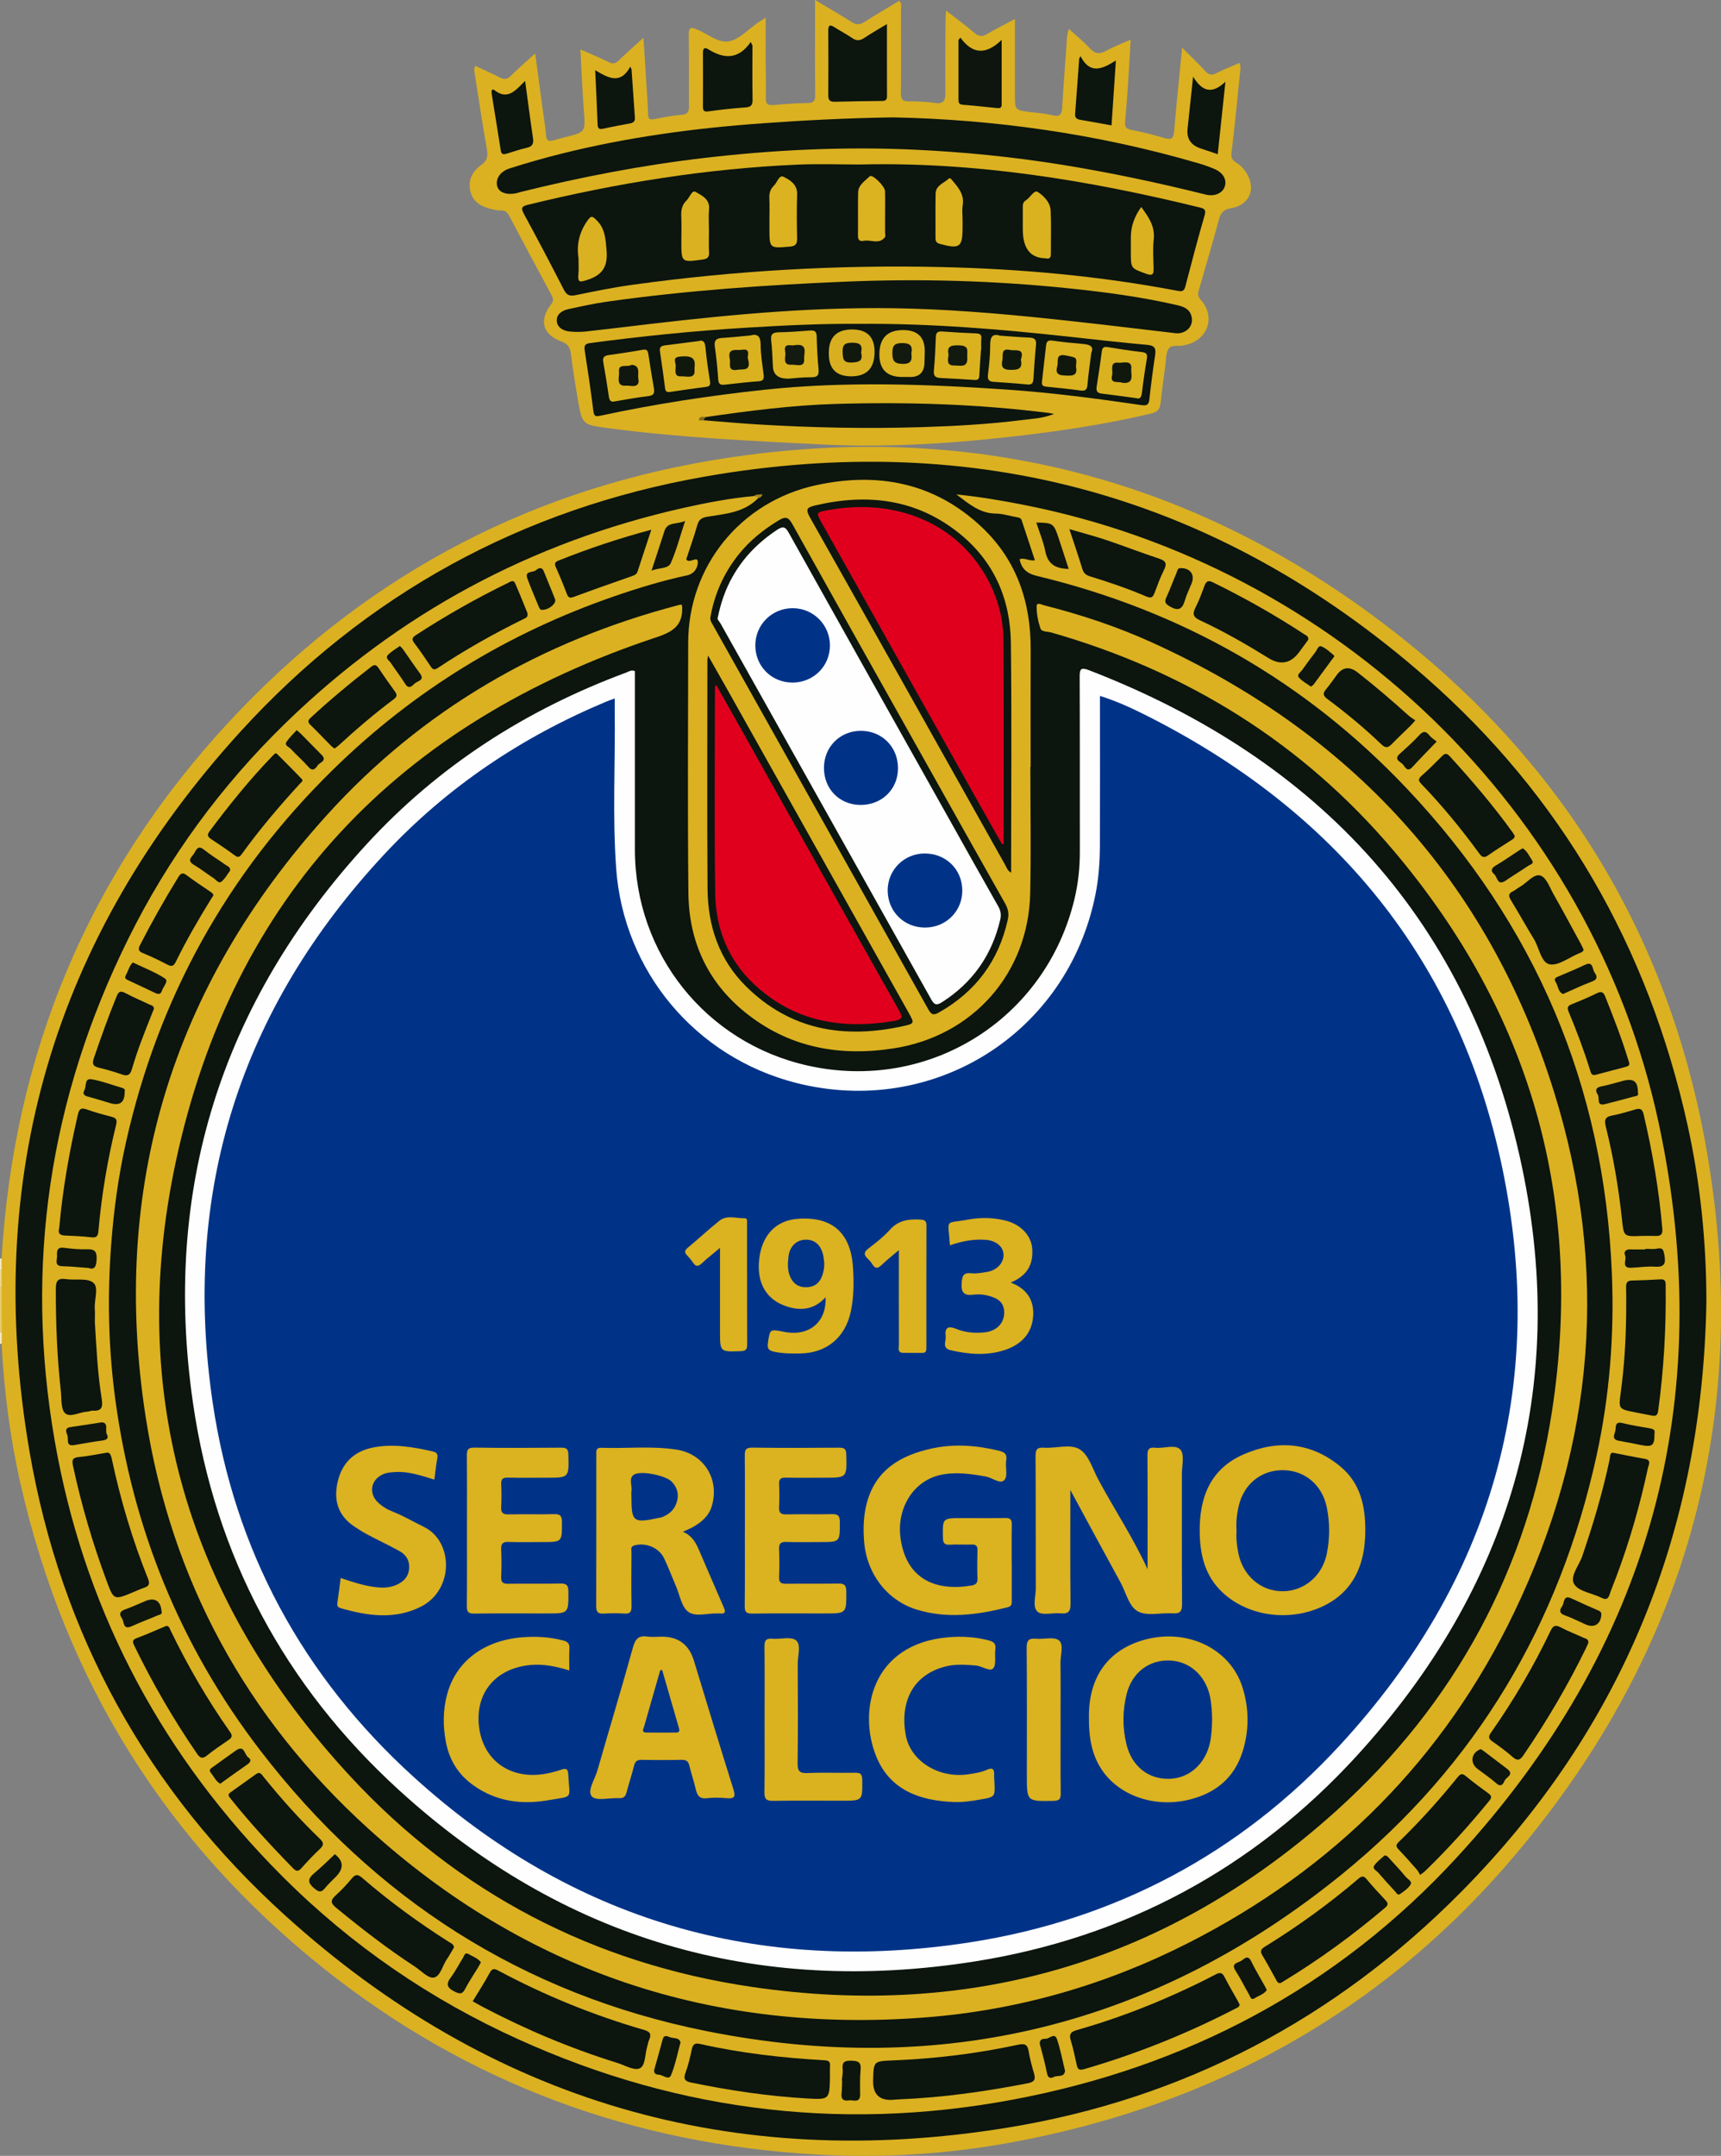 <?xml version="1.0" encoding="UTF-8"?>
<svg id="Layer_2" data-name="Layer 2" xmlns="http://www.w3.org/2000/svg" viewBox="0 0 910.13 1139.4">
  <rect x="0" y="0" width="910.13" height="1139.4" fill="#808080" stroke="none"/>
  <defs>
    <style>
      .cls-1 {
        fill: #0d160e;
      }

      .cls-1, .cls-2, .cls-3, .cls-4, .cls-5, .cls-6, .cls-7, .cls-8, .cls-9, .cls-10, .cls-11, .cls-12, .cls-13, .cls-14, .cls-15, .cls-16, .cls-17, .cls-18, .cls-19, .cls-20, .cls-21, .cls-22, .cls-23, .cls-24, .cls-25, .cls-26 {
        stroke-width: 0px;
      }

      .cls-2 {
        fill: #0f170e;
      }

      .cls-3 {
        fill: #0e170e;
      }

      .cls-4 {
        fill: #0e160e;
      }

      .cls-5 {
        fill: #0c150e;
      }

      .cls-6 {
        fill: #0d150e;
      }

      .cls-7 {
        fill: #131a0f;
      }

      .cls-8 {
        fill: #10180e;
      }

      .cls-9 {
        fill: #11180e;
      }

      .cls-10 {
        fill: #12190f;
      }

      .cls-11 {
        fill: #12190e;
      }

      .cls-12 {
        fill: #d7af20;
      }

      .cls-13 {
        fill: #dbb121;
      }

      .cls-14 {
        fill: #dbb220;
      }

      .cls-15 {
        fill: #e0001e;
      }

      .cls-16 {
        fill: #dab220;
      }

      .cls-17 {
        fill: #dab120;
      }

      .cls-18 {
        fill: #a4881c;
      }

      .cls-19 {
        fill: #806d19;
      }

      .cls-20 {
        fill: #fefefe;
      }

      .cls-21 {
        fill: #ecd78f;
      }

      .cls-22 {
        fill: #e7cb6c;
      }

      .cls-23 {
        fill: #f5eac4;
      }

      .cls-24 {
        fill: #038;
      }

      .cls-25 {
        fill: #003387;
      }

      .cls-26 {
        fill: #013387;
      }
    </style>
  </defs>
  <g id="Layer_1-2" data-name="Layer 1">
    <g>
      <path class="cls-22" d="m0,704.19v-23.99c.66-.3,1.19-.14,1.58.47,1.5,7.68,1.5,15.37,0,23.06-.4.61-.93.76-1.59.47Z"/>
      <path class="cls-21" d="m.85,680.14c-.29,0-.57.02-.85.06v-9c.63-.31,1.14-.17,1.54.41,1.1,2.95,1.59,5.85-.69,8.53Z"/>
      <path class="cls-23" d="m0,704.19c.31,0,.61.03.92.08,1.73,2.01,1.77,4-.07,5.97h-.43s-.42-.05-.42-.05v-6Z"/>
      <path class="cls-23" d="m.83,671.13c-.28-.02-.56,0-.83.07v-6c.28-.05.56-.07.85-.05,1.82,2,1.84,3.99-.02,5.98Z"/>
      <path class="cls-13" d="m251.43,34.83c4.3,2.03,8.67,4,12.95,6.15,2.17,1.09,3.76,1.11,5.66-.8,3.96-3.96,8.24-7.6,12.99-11.91,1.36,10.18,2.61,19.55,3.87,28.92.64,4.78,1.49,9.55,1.87,14.35.23,2.89,1.48,3.33,3.86,2.66,2.08-.59,4.16-1.2,6.26-1.71,10.9-2.65,10.75-2.63,9.86-14.36-.8-10.42-1.2-20.86-1.81-32.01,5.42,2.4,10.3,4.41,15.03,6.73,2.16,1.06,3.51.8,5.21-.86,4.02-3.92,8.26-7.61,13.11-12.03.53,8.44,1.02,16,1.49,23.56.35,5.65.79,11.29.96,16.94.08,2.63,1.09,2.93,3.4,2.47,4.73-.93,9.49-1.85,14.28-2.23,3.38-.27,3.98-1.76,3.95-4.74-.13-12.49.09-24.99-.14-37.48-.07-4.12,1.12-4.28,4.47-2.87,5.62,2.37,11.26,7.33,16.94,6.21,5.4-1.07,9.98-6.27,14.92-9.65,1.08-.74,2.18-1.43,4.35-2.85,0,8.23-.02,15.59,0,22.95.02,6.5.26,13,.07,19.49-.09,3.2,1.04,4.02,4.04,3.75,5.97-.52,11.96-.98,17.94-1.04,3.25-.03,4.19-1.03,4.15-4.28-.17-14.83-.07-29.65-.07-44.48V0c6.97,4.17,13.29,7.76,19.4,11.68,2.48,1.59,4.3,1.49,6.72-.06,6-3.87,12.19-7.45,18.3-11.14,1.77,1.44.99,3.23,1,4.74.07,14.66.12,29.32-.02,43.98-.03,3.13.7,4.44,4.11,4.39,4.64-.08,9.34.17,13.93.82,4.71.67,5.52-1.38,5.47-5.49-.15-12.82.02-25.65.09-38.48,0-1.27.14-2.54.27-4.85,5.53,4.31,10.45,7.89,15.06,11.84,2.3,1.97,4.08,2.06,6.62.57,4.54-2.68,9.29-5.03,14.74-7.95v27.97c0,4,0,8,0,12,0,8.26,0,8.24,8.39,9.25,3.8.46,7.67.68,11.35,1.64,3.83.99,5.03-.23,5.25-3.92.62-10.63,1.45-21.25,2.2-31.88.22-3.12.15-6.29,1.34-9.82,3.85,3.51,7.75,6.61,11.08,10.24,2.77,3.01,5.21,3.23,8.67,1.31,3.88-2.14,8.09-3.71,12.94-5.88-.51,8.61-.94,16.49-1.47,24.37-.42,6.31-.9,12.61-1.46,18.91-.22,2.47.19,3.82,3.14,4.38,6.04,1.13,12.01,2.71,17.91,4.42,3.57,1.04,4.56-.02,4.86-3.59,1.21-14.41,2.72-28.79,4.22-44.22,4.45,4.45,8.51,8.25,12.24,12.35,1.91,2.1,3.48,2.34,5.96,1.06,3.82-1.97,7.85-3.51,12.14-5.39.87,2.17.39,4.13.21,5.97-1.38,13.74-2.73,27.49-4.4,41.19-.34,2.79.22,4.26,2.57,5.63,2.45,1.44,4.34,3.63,5.75,6.14,4.58,8.17.9,16.26-8.67,17.89-4.04.69-5.41,2.43-6.38,6.09-3.3,12.37-6.99,24.63-10.51,36.94-.54,1.89-.89,3.37.88,5.31,7.94,8.66,4.11,20.8-7.26,23.74-.32.08-.68.06-.98.18-2.87,1.17-7.02-.64-8.72,2.05-1.55,2.46-1.31,6.08-1.74,9.21-.88,6.43-1.77,12.86-2.46,19.31-.34,3.18-1.46,4.81-4.93,5.64-25.14,5.99-50.65,9.65-76.28,12.51-32.63,3.63-65.35,5.49-98.19,3.85-37.56-1.88-75.12-3.64-112.45-8.58-13.92-1.84-14.02-1.68-16.37-15.28-1.39-8.03-2.59-16.09-3.66-24.17-.43-3.26-1.6-5.13-4.99-6.38-9.91-3.67-11.97-11.18-5.51-19.59,1.43-1.86,1.3-3.02.35-4.78-7.49-13.92-14.97-27.84-22.32-41.82-1.15-2.2-2.44-3.27-4.98-3.08-1.45.11-2.96-.37-4.41-.71-5.25-1.25-9.78-3.41-11.24-9.27-1.48-5.98,1.02-10.7,5.58-13.92,3.55-2.5,3.74-5.02,3.06-8.82-2.33-13.1-4.3-26.26-6.35-39.4-.2-1.26-.67-2.61.33-4.28Z"/>
      <path class="cls-13" d="m.83,671.13c0-1.99.01-3.99.02-5.98,6.46-108.59,45.97-203.43,119.89-283.23,69.24-74.75,154.59-121.5,255.03-138.49,135.38-22.9,258.13,8.3,365.6,93.68,86.12,68.42,140.39,157.84,160.32,266.18,25.97,141.14-8.03,267.8-100.59,377.29-69.69,82.43-159.44,131.93-265.58,151.6-34.37,6.37-69.07,8.49-103.92,6.51-97.07-5.53-184.37-37.74-260.45-98.37-83.15-66.26-136.44-151.73-160.15-255.48-5.61-24.55-8.84-49.44-10.14-74.58.02-1.99.05-3.98.07-5.97-.02-8.04-.04-16.09-.06-24.13,0-3-.02-6-.02-9.01Z"/>
      <path class="cls-5" d="m455.23,86.93c60.83-1.42,120.29,8.3,179.14,22.7,2.36.58,3.59,1.05,2.69,4.14-3.62,12.45-6.92,24.99-10.18,37.53-.67,2.56-1.61,2.88-4.17,2.4-41.29-7.87-83.01-11.61-125.01-12.56-54.68-1.24-109.11,1.88-163.28,9.38-10.04,1.39-19.99,3.42-29.92,5.46-3.13.64-4.76.14-6.28-2.82-6.9-13.47-13.96-26.86-21.18-40.15-1.77-3.27-.98-4.02,2.34-4.83,46.82-11.44,94.21-19.07,142.4-21.17,11.13-.49,22.3-.07,33.45-.07Z"/>
      <path class="cls-5" d="m472.45,62.04c52.47,1.05,107.5,8.51,161.31,24.26,2.86.84,5.7,1.84,8.44,2.99,4.63,1.95,6.73,5.68,5.49,9.32-1.2,3.54-5.42,5.38-10,4.24-25.33-6.32-50.85-11.72-76.63-15.86-25.81-4.14-51.76-6.71-77.89-7.9-37.01-1.68-73.85.09-110.6,4.37-32.9,3.83-65.37,10.1-97.52,18.08-.65.16-1.26.43-1.91.57-5.31,1.09-9.27-.36-10.19-3.72-1-3.64,1.42-7.73,6.47-9.35,8.85-2.83,17.82-5.38,26.83-7.65,35.26-8.89,71.16-13.68,107.39-16.25,21.75-1.55,43.5-2.72,68.82-3.11Z"/>
      <path class="cls-5" d="m622.07,176.15c-18.85-2.2-36.69-4.37-54.56-6.34-28.62-3.16-57.27-5.87-86.09-6.72-45.9-1.35-91.45,2.74-136.94,8.05-11.41,1.33-22.8,2.76-34.21,4.01-2.96.32-6.01.37-8.97.07-3.35-.33-6.58-2.04-6.85-5.52-.28-3.56,2.76-5.58,6.05-6.29,6.83-1.48,13.67-3,20.58-3.98,42.07-5.93,84.38-8.86,126.82-10.6,39.34-1.62,78.57-.47,117.71,3.6,19.04,1.98,38,4.49,56.68,8.79,3.36.77,6.53,1.82,7.69,5.49,1.69,5.37-2.48,9.69-7.91,9.45Z"/>
      <path class="cls-5" d="m454.06,171.15c38.7-.26,75.33,2.87,111.9,6.87,13.56,1.48,27.12,3.04,40.7,4.24,3.82.34,4.77,1.7,4.23,5.29-1.2,7.89-2.21,15.82-3.09,23.75-.31,2.78-1.63,3.17-4,2.83-23.71-3.46-47.46-6.6-71.37-8.23-42.7-2.91-85.4-4.45-128.13.09-29.14,3.1-58.04,7.55-86.68,13.69-2.51.54-3.46.45-3.82-2.44-1.35-10.72-2.92-21.42-4.59-32.1-.41-2.62.31-3.49,2.91-3.83,26.89-3.59,53.86-6.33,80.93-8.02,20.93-1.3,41.88-2.29,60.99-2.14Z"/>
      <path class="cls-5" d="m373.04,220.45c22.89-3.3,45.84-6.3,68.97-6.97,37.63-1.1,75.2.06,112.59,4.77.59.07,1.17.23,2.75.55-6.03,2.37-11.53,2.53-16.85,3.2-17.67,2.23-35.44,3.21-53.24,3.75-29.13.89-58.22.31-87.29-1.48-9.3-.57-18.57-1.43-27.86-2.15-.74-1.15.3-1.29.93-1.67Z"/>
      <path class="cls-5" d="m469.05,12.71c0,13.36-.03,25.76.03,38.15,0,2.02-.91,2.48-2.72,2.5-8.3.08-16.6.19-24.9.43-2.59.07-3.46-.88-3.44-3.46.1-11.3.09-22.59,0-33.89-.02-2.78.53-3.82,3.28-2.05,3.07,1.98,6.33,3.65,9.34,5.71,2.24,1.53,4.08,1.51,6.32.01,3.67-2.45,7.51-4.62,12.08-7.39Z"/>
      <path class="cls-5" d="m397.92,24.05c0,9.47-.1,18.93.06,28.39.05,2.82-.52,4.12-3.64,4.33-6.62.45-13.23,1.19-19.8,2.11-2.51.35-2.79-.68-2.79-2.64.03-9.47.06-18.94,0-28.41-.02-2.58,1.04-2.89,2.97-1.7,8.09,5,15.7,5.54,22.3-3.93.3.61.6,1.23.91,1.84Z"/>
      <path class="cls-6" d="m507.91,19.89c6.39,8.82,13.49,9.23,21.81,1.19,0,12.48,0,23.34,0,34.2,0,2.03-1.32,1.94-2.71,1.81-5.95-.59-11.88-1.27-17.84-1.72-2.18-.16-2.29-1.37-2.29-2.99.02-10.42,0-20.84,0-31.26.34-.41.68-.82,1.01-1.23Z"/>
      <path class="cls-5" d="m571.41,29.66c5.06,9.91,11.57,6.79,18.71,2.33-.81,12.09-1.55,23.1-2.3,34.29-5.78-1.04-11.14-2.05-16.53-2.95-1.97-.33-2.9-1.14-2.72-3.29.77-9.69,1.44-19.38,2.15-29.08.23-.43.46-.87.7-1.3Z"/>
      <path class="cls-5" d="m277.7,42.79c1.46,10.72,2.71,20.42,4.15,30.09.44,2.94-.15,4.57-3.34,5.25-3.55.75-6.98,2.05-10.49,3.06-1.49.43-2.83.73-3.19-1.62-1.53-9.99-3.22-19.96-4.8-29.94-.16-.99-.14-3.21,1.4-2.01,7.14,5.58,11.24.06,16.26-4.83Z"/>
      <path class="cls-5" d="m630.96,40.53c4.77,7.81,9.93,9.47,17.09,2.67-1.48,13.92-2.76,25.94-4.07,38.3-3.39-1.14-6.2-2.1-9.02-3.04q-7.77-2.58-6.93-10.39c.92-8.56,1.82-17.13,2.92-27.54Z"/>
      <path class="cls-5" d="m314.77,37.1c7,4.15,13.32,7.78,18.56-1.87l.65,1.42c.59,8.52,1.17,17.04,1.78,25.56.14,1.88-.81,2.69-2.53,3.01-4.73.88-9.46,1.73-14.15,2.78-2.15.48-2.97.05-3.05-2.29-.31-9.11-.79-18.22-1.26-28.6Z"/>
      <path class="cls-19" d="m373.04,220.45c-.31.56-.62,1.11-.93,1.67-.93.21-2.64.26-2.53-.32.33-1.82,2.01-1.6,3.47-1.35Z"/>
      <path class="cls-5" d="m902.41,687.72c-2,121.13-44.19,225.78-129.64,312.13-66.54,67.23-146.98,109.55-240.16,124.68-144.75,23.5-273.08-13.69-382-112.34-72.8-65.94-118.42-148.45-135.02-245.21-24.76-144.42,12.84-272.03,111.58-380.31,66.16-72.55,148.91-117.85,245.49-134.77,143.08-25.06,271,9.77,380.71,105.54,72.44,63.24,118.23,143.1,139.04,237.06,6.79,30.65,9.96,61.74,10,93.24Z"/>
      <path class="cls-14" d="m406.91,115.43c0-3.5.14-7-.05-10.48-.14-2.66.4-4.93,2.35-6.76,1.79-1.67,2.77-5.96,5.21-4.73,3.36,1.69,7.3,3.98,7.13,9.22-.26,7.81-.18,15.65-.01,23.47.06,3-1,3.97-3.97,4.21-10.68.88-10.67,1-10.67-9.93v-4.99Z"/>
      <path class="cls-17" d="m374.92,121.5c0,3.99-.15,7.99.05,11.97.13,2.62-1,3.37-3.39,3.7-11.25,1.54-11.25,1.6-11.25-9.52,0-4.49.15-8.99-.05-13.47-.14-3.17.4-5.97,2.74-8.18,1.69-1.6,2.92-5.72,4.81-4.6,3.2,1.89,7.64,3.74,7.15,9.12-.33,3.63-.06,7.31-.06,10.97Z"/>
      <path class="cls-16" d="m540.89,121.19c0-3.65.01-7.29,0-10.94,0-1.67-.14-3.32,1.61-4.37,2.31-1.39,4.37-5.72,6.35-4.41,3.2,2.1,6.57,5.48,6.78,9.86.36,7.61.07,15.24.12,22.86.01,1.93-.67,2.82-2.66,2.36-.16-.04-.33-.05-.49-.05q-11.71-.34-11.71-15.3Z"/>
      <path class="cls-14" d="m509.05,116.02v3.99c0,10.72-1.44,11.74-12,8.9-1.85-.5-2.34-1.41-2.33-3.14.05-7.81-.09-15.62.06-23.43.08-4.36,4.33-5.49,6.88-7.88.9-.84,1.66.58,2.27,1.29,3.17,3.67,6.11,7.36,5.18,12.8-.41,2.42-.07,4.97-.07,7.47Z"/>
      <path class="cls-14" d="m468.06,112.97c0,3.32,0,6.64,0,9.97,0,.83.33,1.93-.08,2.45-3.09,4-7.46,1.12-11.19,1.89-1.88.39-3.1-.21-3.07-2.59.1-7.64-.09-15.28.09-22.92.1-4.07,3.63-6.16,6.16-8.61,1.29-1.25,7.97,5.13,8.06,7.86.13,3.98.03,7.97.04,11.96Z"/>
      <path class="cls-17" d="m305.93,136.45c-1.12-7.4.51-14.03,4.96-20.15,1.73-2.39,2.38-2.05,4.31-.23,4.82,4.53,5.03,10.07,5.57,16.2.74,8.46-2.04,13.02-10.07,15.64-3.9,1.27-5.29,1.69-4.83-2.99.27-2.8.05-5.64.05-8.46Z"/>
      <path class="cls-17" d="m603.52,109.39c3.76,5.16,7.39,10.09,6.62,17.11-.54,4.93-.21,9.97-.07,14.96.09,3.11-.14,4.64-4.05,3.2-7.91-2.91-7.99-2.68-7.99-11.21v-7.99q0-8.51,5.5-16.07Z"/>
      <path class="cls-12" d="m438.31,186.48q0-12.35,12.34-12.35,11.86,0,11.86,11.83,0,12.94-12.34,12.94-11.86,0-11.86-11.92v-.5Z"/>
      <path class="cls-16" d="m476.87,199.24q-11.93-.14-11.82-12.09.12-12.74,12.61-12.7,11.47.04,11.39,11.26c-.02,2-.08,3.99-.14,5.99q-.23,7.82-8.05,7.55c-1.33-.05-2.66,0-3.99,0Z"/>
      <path class="cls-16" d="m528.8,177.41c5.47.37,10.43.81,15.41,1.01,2.6.11,3.98.79,3.68,3.79-.6,5.95-.99,11.92-1.36,17.89-.13,2.18-.67,3.35-3.24,3.1-5.95-.59-11.92-.99-17.89-1.39-2.61-.18-3.24-1.35-2.92-3.92.63-5.1,1.18-10.26,1.16-15.39-.02-4.27,1.07-6.38,5.16-5.1Z"/>
      <path class="cls-16" d="m325.07,212.16c-2.24.53-2.81-.71-3.1-2.67-.89-6.06-1.86-12.12-2.94-18.15-.41-2.33.42-3.31,2.67-3.64,6.07-.87,12.14-1.73,18.17-2.83,2.45-.45,2.77.72,3.05,2.61.88,5.9,1.86,11.78,2.88,17.66.44,2.54.01,3.9-3.05,4.24-5.92.65-11.78,1.82-17.68,2.78Z"/>
      <path class="cls-16" d="m600.95,210.43c-6.63-.88-12.53-1.72-18.45-2.42-2.48-.3-2.86-1.67-2.53-3.79.94-6.05,1.89-12.11,2.66-18.18.26-2.02.78-2.97,3.05-2.6,6.04.99,12.1,1.93,18.18,2.64,2.4.28,3.04,1.09,2.64,3.48-1,5.87-1.85,11.78-2.56,17.69-.29,2.44-.9,3.94-2.99,3.18Z"/>
      <path class="cls-16" d="m369.46,180.25c2.47-.73,3.34.52,3.61,3.31.57,5.94,1.4,11.86,2.38,17.74.37,2.18-.11,2.94-2.29,3.21-6.25.77-12.48,1.73-18.71,2.63-1.49.21-2.48.03-2.71-1.85-.83-6.58-1.77-13.14-2.75-19.7-.35-2.32.97-2.85,2.81-3.08,5.76-.71,11.51-1.46,17.66-2.24Z"/>
      <path class="cls-14" d="m577.11,186.52c-.76,6.15-1.56,11.42-2,16.72-.21,2.53-.93,3.52-3.6,3.17-6.1-.82-12.22-1.47-18.35-2.06-1.74-.17-2.33-.9-2.14-2.54.75-6.44,1.48-12.89,2.19-19.33.23-2.04,1.09-2.78,3.32-2.46,5.27.75,10.57,1.3,15.87,1.74,3.65.3,6.35,1.07,4.7,4.78Z"/>
      <path class="cls-16" d="m396.86,177.29c3.63-1,5.38.29,5.4,4.92.02,5.29.93,10.58,1.58,15.85.27,2.22-.18,3.29-2.73,3.47-5.96.41-11.91,1.12-17.85,1.78-2.19.24-3.27-.23-3.44-2.8-.37-5.8-.97-11.59-1.8-17.34-.48-3.34.83-4.38,3.9-4.56,4.81-.29,9.6-.83,14.94-1.31Z"/>
      <path class="cls-16" d="m417.33,200.1q-8.22.31-8.59-6.29c-.26-4.63-.35-9.28-.91-13.88-.42-3.46,1-4.25,4.1-4.31,5.46-.11,10.92-.48,16.36-.93,2.51-.21,3.55.47,3.61,3.15.14,5.79.43,11.59.98,17.36.32,3.36-.83,4.24-4.07,4.2-4.29-.06-8.59.5-11.49.7Z"/>
      <path class="cls-16" d="m518.79,184.73c-.3,4.48-.67,8.95-.86,13.43-.08,1.78-.39,2.81-2.52,2.66-5.97-.42-11.94-.73-17.92-1.04-2.46-.13-3.91-.76-3.63-3.8.56-5.95.83-11.94,1.04-17.92.09-2.51,1.25-3.02,3.48-2.86,5.97.43,11.94.8,17.92,1.01,2.22.08,2.88.92,2.66,3.04-.18,1.81-.04,3.65-.04,5.48-.05,0-.09,0-.14,0Z"/>
      <path class="cls-13" d="m400.92,263.29c-7.39,7.68-17.41,8.26-26.99,9.84-2.84.47-4.34,1.5-5.16,4.37-1.76,6.17-3.93,12.23-5.87,18.14.47.43.57.57.71.64,1.84.9,5.31-2.3,5.41.64.1,2.73-1.56,6.29-5.67,7.17-13.02,2.79-25.74,6.66-38.33,11-56.45,19.44-106.18,49.86-148.84,91.62-55.98,54.8-92.41,120.58-109.56,197-4.01,17.87-6.47,35.96-7.84,54.27-2.01,27-1.49,53.86,2.07,80.68,9.15,68.95,34.49,131.38,76.83,186.53,60.19,78.38,138.88,128.8,235.66,148.23,124.71,25.03,237.84-2.75,336.65-83.12,70.63-57.45,114.86-132,134.33-220.97,6.92-31.65,9.42-63.7,8.1-96.19-4.01-99.22-40.53-184.66-108.57-256.52-53.83-56.85-119.37-93.97-195.49-112.23-5.29-1.27-8.11-3.75-9.16-8.81,2.51-1.02,4.79,1.01,8.09.54-2.38-7.21-4.66-14.2-7-21.17-.43-1.27-1.64-1.46-2.84-1.66-3.61-.61-7.2-1.82-10.8-1.85-8.32-.07-14.06-4.95-20.88-10.13,12.15,1.23,23.22,3.12,34.25,5.25,166.47,32.16,301.82,161.85,337.21,327.21,31.43,146.86-4.91,277.09-106.54,387.62-63.48,69.04-143.12,111.12-235.23,128.33-93.5,17.47-183.55,5.23-269.5-35.72-46.32-22.07-87.35-51.7-122.88-88.67-60.59-63.05-99.1-137.61-114.14-223.85-16.17-92.67-2.78-181.25,38.98-265.47,21.19-42.75,49.07-80.8,83.27-114.03,59.34-57.63,129.53-95.45,210.28-113.55,12.31-2.76,24.7-5.12,37.29-6.27,1.1-.34,2.26-.81,2.16,1.13Z"/>
      <path class="cls-13" d="m360.5,319.54c.15.66.27.98.28,1.29.3,9.46-4.45,12.94-13.57,15.96-136.14,45.09-224.14,136.64-254.24,277.2-26.31,122.86,6.78,232.46,92.18,324.73,57.2,61.8,128.75,99.01,212.09,111.34,117.53,17.38,221.55-13.71,309.75-93.3,62.66-56.54,100.98-127.58,113.8-211.15,17.05-111.14-11.23-210.34-83.87-296.1-48.2-56.91-109.21-94.73-180.94-115.22-2.02-.58-5.1-.21-5.78-2.21-1.26-3.73-2.05-7.81-1.99-11.72.04-2.27,2.59-.79,3.96-.45,19.38,4.93,38.33,11.18,56.54,19.42,105.73,47.84,178.2,126.26,212.95,237.21,29.46,94.04,21.89,186.49-20.8,275.39-37.38,77.85-95.55,135.89-172.45,174.96-43.62,22.16-89.99,35.53-138.83,39.33-112.57,8.75-211.5-24.03-295.11-100.02-64.27-58.4-104.03-131.19-117.4-217.05-18.85-121,13.65-227.57,95.74-318.3,50.57-55.89,113.55-92.11,186.43-111.16.32-.08.66-.08,1.24-.15Z"/>
      <path class="cls-20" d="m335.76,354.68v19.29c0,24.99,0,49.98,0,74.97,0,55.18,37.54,102.15,91.3,114.22,64.01,14.37,126.06-24.38,141.21-88.22,1.93-8.12,2.8-16.38,2.79-24.75-.04-30.82.05-61.65-.09-92.47-.02-4.08.6-5.18,4.82-3.55,122.61,47.24,201.98,133.81,229.1,262.64,24.73,117.47-6.2,222.39-87.34,311.13-54.45,59.55-122.56,96.18-202.21,108.74-115.48,18.22-217.87-11.72-304.43-90.66-60.27-54.97-97.17-123.71-108.87-204.63-16.29-112.65,14.88-211.41,91.82-295.19,38.1-41.49,84.49-71.18,137.31-90.75,1.33-.49,2.65-1.56,4.58-.78Z"/>
      <path class="cls-13" d="m544.9,405.2c0,22.32.41,44.64-.09,66.95-.94,42.18-30.18,75.35-72.06,81.91-28.86,4.52-55.75-.36-78.93-19.2-19.82-16.12-29.52-37.58-29.77-62.83-.45-44.13-.16-88.28-.11-132.41.04-40.18,27.56-74.41,67.45-83.14,32.91-7.2,63.03-1.38,88.03,22.34,18.29,17.35,25.74,39.49,25.64,64.43-.08,20.65-.02,41.31-.02,61.96-.05,0-.1,0-.14,0Z"/>
      <path class="cls-18" d="m400.92,263.29c-.44-.91-1.38-.87-2.16-1.13,1.24-1.09,2.73-.72,4.47-.94-.41,1.45-1.28,1.85-2.31,2.07Z"/>
      <path class="cls-9" d="m455.38,186.35c1.1,4.34-.98,5.13-4.99,5.26-4.31.14-4.61-1.7-4.77-5.21-.18-4.13,1-5.28,5.18-5.27,4.14.02,5.43,1.34,4.58,5.22Z"/>
      <path class="cls-10" d="m481.95,186.8c.52,3.57-.12,5.65-4.79,5.53-4.74-.12-5.26-2.17-5.23-6.12.03-4.1,1.71-4.9,5.42-4.88,4.07.02,5.44,1.58,4.6,5.47Z"/>
      <path class="cls-8" d="m539.87,190.1c1.07,4.91-1.45,5.47-5.75,5.38-4.24-.08-4.72-2.04-4.02-5.2.51-2.31-1.04-6.43,4.03-5.33,2.86.62,7.95-1.26,5.74,5.15Z"/>
      <path class="cls-2" d="m334.03,192.81c4.98.42,3.07,4.85,3.53,7.16,1.14,5.72-4.35,3.64-6.51,3.85-5.6.55-3.4-4.89-3.68-7.28-.57-4.78,4.34-2.18,6.66-3.73Z"/>
      <path class="cls-8" d="m593.56,202.34c-1.9-1.06-6.76,1.06-5.42-4.17.58-2.29-1.58-7.06,3.35-6.47,2.25.27,7.39-1.79,6.77,3.46-.3,2.47,1.99,7.89-4.69,7.18Z"/>
      <path class="cls-8" d="m360.82,188.37c8.56-.66,6.25,4.75,6.48,7.18.47,5.08-4.61,3.16-6.89,3.35-4.85.42-2.55-4.29-3.19-6.61-.9-3.26.16-3.77,3.61-3.92Z"/>
      <path class="cls-8" d="m569,193.68c1.19,5.42-2.44,4.99-6.73,4.72-4.11-.25-3.74-2.71-3.08-5.09.62-2.27-1.2-6.57,4.42-5.44,5.86,1.18,5.94.8,5.39,5.81Z"/>
      <path class="cls-8" d="m395.59,189.73c1.81,6.73-2.66,5.2-5.61,5.72-5.48.97-3.48-3.31-4.04-5.71-1.46-6.24,3.68-4.39,6.43-4.86,5.21-.88,2.46,3.71,3.22,4.84Z"/>
      <path class="cls-7" d="m420.07,182.44c7.6-1.22,4.96,4.5,5.2,7.13.46,5.02-4.21,3.03-6.53,3.19-5.41.37-2.95-4.29-3.48-6.79-1.09-5.19,3.29-2.95,4.81-3.53Z"/>
      <path class="cls-11" d="m501.66,187.52c-1.19-4.9,1.72-5.17,6.13-4.95,5.03.24,3.52,3.36,3.73,6.14.46,5.9-3.59,4.44-6.84,4.47-3.95.04-3.57-2.47-3.03-5.65Z"/>
      <path class="cls-5" d="m249.98,1057.72c3.12-5.15,6.29-10.03,9.05-15.13,1.39-2.57,2.66-2.08,4.68-1,24.53,13.11,50.18,23.53,76.9,31.26,3.33.96,3.96,2.35,2.66,5.29-.53,1.2-.7,2.56-1.08,3.83-1.19,3.93-.77,9.88-3.97,11.23-2.97,1.25-7.76-1.67-11.7-2.89-24.64-7.67-48.34-17.6-71.18-29.61-1.76-.92-3.47-1.92-5.37-2.98Z"/>
      <path class="cls-5" d="m655.58,1059.47c-.21,1.47-1.52,1.74-2.47,2.23-25.58,13.23-52.18,23.88-79.85,31.9-2.89.84-3.42-.29-3.91-2.52-.93-4.21-1.77-8.47-3.06-12.58-1.04-3.33-.16-4.62,3.19-5.57,18.38-5.23,36.27-11.86,53.65-19.8,6.64-3.03,13.25-6.18,19.7-9.59,2.56-1.35,3.64-.88,4.86,1.54,2.09,4.15,4.49,8.14,6.76,12.2.4.72.77,1.47,1.13,2.18Z"/>
      <path class="cls-5" d="m461.75,1099.62c.23-10.3.23-10.24,10.32-10.65,22.33-.91,44.45-3.56,66.29-8.29,3.74-.81,5.05-.06,5.65,3.56.65,3.93,1.7,7.8,2.83,11.63.95,3.22.14,4.51-3.33,5.18-22.41,4.36-44.95,7.55-67.79,8.48-1,.04-1.99.12-2.99.21q-11.23,1.06-10.99-10.12Z"/>
      <path class="cls-5" d="m56.06,767.86c1.74-.52,2.53.68,3.05,3.15,4.61,21.66,10.92,42.83,19.17,63.38,1.11,2.76.49,3.92-2.07,4.77-1.89.63-3.71,1.47-5.55,2.24-10.42,4.39-10.47,4.41-14.31-5.95-7.35-19.82-13.31-40.03-17.74-60.71-.73-3.38-.08-4.39,3.29-4.69,4.46-.39,8.87-1.35,14.18-2.2Z"/>
      <path class="cls-5" d="m853.43,767.88c6.21,1.2,11.25,2.27,16.32,3.12,3.8.64,2.1,3.2,1.72,4.96-4.15,19.33-9.57,38.31-16.5,56.83-1.22,3.26-2.59,6.47-3.7,9.78-.79,2.37-1.73,3.2-4.3,1.91-4.89-2.45-11.95-3.28-14.41-7.14-2.6-4.08,2.49-9.89,4.21-14.92,5.7-16.65,10.73-33.48,14.39-50.71.37-1.72.12-4.45,2.26-3.84Z"/>
      <path class="cls-5" d="m438.91,1097.77c-.24,11.8-.25,11.99-12.09,11.3-20.58-1.18-40.93-4.21-61.12-8.37-3.25-.67-4.53-1.64-3.18-5.23,1.51-4.01,2.44-8.27,3.36-12.48.54-2.49,1.66-3.33,4.14-2.77,21.75,4.93,43.83,7.4,66.06,8.68,2.12.12,3.01.71,2.86,2.88-.13,1.98-.03,3.98-.03,5.98Z"/>
      <path class="cls-5" d="m839.96,868.36c-.31.7-.69,1.62-1.13,2.51-9.62,19.78-20.76,38.67-33.19,56.81-1.74,2.54-3.06,3.22-5.64.96-3.37-2.96-7-5.64-10.68-8.21-2.05-1.43-2.42-2.44-.86-4.66,11.97-17.04,22.5-34.95,31.49-53.74,1.22-2.55,2.34-3.58,5.25-2.02,3.94,2.12,8.18,3.68,12.25,5.57,1.1.51,2.76.64,2.52,2.78Z"/>
      <path class="cls-5" d="m859.98,693.94c0-3.12.09-8.45-.04-13.78-.06-2.33.78-3.33,3.12-3.38,4.99-.12,9.98-.3,14.96-.62,2.23-.14,2.81.68,2.84,2.82.3,22.34-.91,44.58-3.97,66.72-.31,2.24-1.17,2.89-3.21,2.48-2.94-.58-5.88-1.14-8.81-1.71-9-1.76-8.93-1.75-7.76-10.51,1.77-13.21,2.72-26.48,2.87-42.02Z"/>
      <path class="cls-5" d="m87.97,859.3c1.54.07,1.74,1.38,2.22,2.37,9.08,18.73,19.48,36.68,31.47,53.7,1.48,2.1.97,3.05-.88,4.3-3.85,2.61-7.71,5.24-11.33,8.15-2.57,2.07-3.79,1.19-5.4-1.16-12.42-18.13-23.41-37.08-33.02-56.85-.96-1.98-1.24-3.13,1.32-4.06,4.67-1.7,9.22-3.77,13.81-5.69.61-.25,1.22-.51,1.82-.76Z"/>
      <path class="cls-5" d="m677.15,1048.09c-1.57.18-1.91-1.1-2.45-2.05-2.37-4.2-4.59-8.49-7.11-12.59-1.46-2.38-.6-3.4,1.46-4.67,17.3-10.67,33.75-22.54,49.21-35.74,1.69-1.44,2.74-1.9,4.38.05,3.2,3.82,6.57,7.51,10,11.14,1.42,1.51,1.68,2.49-.08,3.99-17.02,14.46-35.01,27.57-54.12,39.14-.42.26-.86.49-1.29.73Z"/>
      <path class="cls-5" d="m50.15,698.65c.83,13.46,1.44,26.92,3.57,40.25.63,3.95.76,7.02-4.61,6.66-.96-.07-1.95.49-2.93.53-4.07.15-9.09,3.33-11.78.79-2.3-2.17-1.76-7.49-2.2-11.45-2.01-18.05-2.72-36.16-2.68-54.31,0-3.96.99-5.74,5.32-5.09,4.91.73,11.24-.72,14.46,1.88,3.11,2.5.47,9.03.83,13.77.18,2.31.03,4.65.03,6.98Z"/>
      <path class="cls-5" d="m240.08,1029.26c-1.2,2-2.39,4.2-3.79,6.25-2.32,3.39-3.43,9.15-6.95,9.69-2.98.45-6.69-3.7-10.03-5.88-14.52-9.46-28.19-20.06-41.57-31.06-3.01-2.47-2.99-3.98-.25-6.47,3.07-2.79,5.95-5.84,8.59-9.04,2.04-2.47,3.43-2.03,5.6-.15,14.38,12.42,29.71,23.58,45.75,33.76,1.05.67,2.51,1.06,2.65,2.91Z"/>
      <path class="cls-5" d="m868.07,653.2c-9.53.4-9.34.38-10.35-9.06-1.76-16.39-4.5-32.63-8.5-48.63-.83-3.3-.61-5.21,3.28-5.92,4.24-.77,8.38-2.11,12.54-3.28,2.39-.67,3.53-.08,4.15,2.55,4.69,19.96,8.17,40.09,9.9,60.53.25,2.97-.76,3.94-3.52,3.83-2.49-.1-4.99-.02-7.49-.02Z"/>
      <path class="cls-5" d="m31.34,648.88c1.73-19.91,5.26-39.88,9.81-59.67.6-2.62,1.39-4.05,4.55-2.91,4.37,1.58,8.88,2.78,13.38,3.96,2.47.65,2.95,1.65,2.32,4.24-4.53,18.44-7.7,37.13-9.34,56.05-.24,2.79-.99,3.74-3.93,3.37-4.61-.58-9.29-.69-13.94-.93-2.51-.13-3.7-1.16-2.85-4.1Z"/>
      <path class="cls-5" d="m278.85,323.82c.65,2.42-.86,2.81-1.99,3.36-15.67,7.67-30.84,16.23-45.38,25.88-1.54,1.02-2.47,1.03-3.58-.64-2.84-4.29-5.76-8.54-8.87-12.64-1.64-2.15-.71-3.05,1.08-4.22,15.6-10.15,31.75-19.33,48.49-27.46,1.27-.62,2.89-1.91,3.81.16,2.35,5.3,4.45,10.72,6.44,15.55Z"/>
      <path class="cls-5" d="m691.86,338.11c-1.51,2.06-3.17,4.34-4.85,6.6q-6.66,8.96-16.19,3.09c-11.74-7.27-23.69-14.14-36.22-19.94-3.57-1.65-4.12-3.35-2.39-6.73,1.88-3.68,3.31-7.61,4.77-11.49.86-2.29,1.83-3.15,4.37-1.9,16.74,8.19,32.94,17.32,48.52,27.55.91.6,2.21.98,1.99,2.81Z"/>
      <path class="cls-5" d="m801.08,441.77c-.18,1.51-1.23,1.85-2.02,2.37-4.02,2.65-8.17,5.11-12.08,7.92-2.26,1.63-3.35.86-4.75-1.05-9.41-12.9-19.53-25.22-30.61-36.72-1.72-1.79-1.59-2.71.19-4.29,3.72-3.31,7.28-6.81,10.77-10.36,1.49-1.52,2.54-1.66,4.03-.02,11.77,12.89,23.1,26.14,33.32,40.31.47.65.85,1.37,1.15,1.85Z"/>
      <path class="cls-5" d="m145.55,398.16c.5.08.72.05.81.15,4.45,4.47,8.94,8.9,13.28,13.47.92.97-.42,1.75-1.04,2.43-10.91,11.87-21.33,24.16-30.78,37.23-1.06,1.46-1.88,1.95-3.56.72-4.15-3.04-8.41-5.94-12.71-8.76-1.8-1.18-2.07-2.23-.76-3.99,10.32-13.88,21.2-27.28,33.19-39.77.55-.57,1.15-1.08,1.58-1.48Z"/>
      <path class="cls-5" d="m751.04,990.94c-.62-1.01-1.03-1.97-1.68-2.71-3.18-3.62-6.37-7.24-9.69-10.73-1.37-1.45-1.72-2.28-.03-3.92,11.14-10.75,21.45-22.27,31.2-34.28,1.43-1.76,2.35-2.26,4.31-.62,3.82,3.2,7.86,6.15,11.89,9.08,1.68,1.22,2.04,2.17.59,3.94-10.65,13.01-21.88,25.48-33.96,37.18-.56.55-1.24.98-2.63,2.05Z"/>
      <path class="cls-5" d="m136.86,936.98c1.41.29,1.94,1.42,2.65,2.29,9.23,11.4,18.99,22.34,29.57,32.49,2.23,2.14,2.29,3.43,0,5.53-3.42,3.16-6.58,6.61-9.7,10.08-1.6,1.78-2.67,1.8-4.37.06-11.54-11.79-22.72-23.89-33.03-36.78-.86-1.07-1.87-2.08-.2-3.27,4.6-3.3,9.2-6.6,13.82-9.87.39-.27.89-.38,1.26-.52Z"/>
      <path class="cls-5" d="m565.51,279.65c7.15,2.09,13.36,3.7,19.42,5.73,9.42,3.17,18.69,6.78,28.13,9.89,3.67,1.21,4.11,2.77,2.46,6.06-1.93,3.84-3.41,7.92-4.92,11.95-.83,2.22-1.68,3.14-4.3,2.01-9.75-4.19-19.81-7.58-29.94-10.7-2.15-.66-3.29-1.69-3.95-3.84-2.04-6.65-4.3-13.23-6.89-21.11Z"/>
      <path class="cls-5" d="m748.47,380.72c-1.28,1.44-1.87,2.19-2.55,2.85-3.33,3.27-6.73,6.45-9.99,9.78-1.83,1.87-3.23,2.13-5.32.13-9.03-8.64-18.64-16.62-28.66-24.06-2.39-1.77-2.41-3.05-.66-5.15,2.02-2.42,3.8-5.05,5.69-7.59q4.63-6.23,10.95-1.31c9.33,7.26,18.28,14.98,27.06,22.88.98.88,2.16,1.54,3.47,2.47Z"/>
      <path class="cls-5" d="m344.45,279.95c-2.63,7.97-4.98,14.98-7.25,22.03-.47,1.46-1.43,1.96-2.79,2.44-10.33,3.59-20.65,7.23-30.91,11.03-2.01.74-2.91.58-3.7-1.51-1.82-4.8-3.78-9.56-5.88-14.25-.97-2.17-.06-2.82,1.77-3.55,15.56-6.2,31.4-11.54,48.77-16.18Z"/>
      <path class="cls-5" d="m112.88,473.18c-.6.93-1.05,1.63-1.49,2.33-6.56,10.61-12.79,21.4-18.3,32.59-1.05,2.13-1.97,3.08-4.43,1.79-4.26-2.23-8.61-4.33-13.07-6.15-2.64-1.07-2.57-2.25-1.43-4.47,6.22-12.13,12.93-23.99,20.08-35.59,1.26-2.05,2.28-2.82,4.56-1.06,3.81,2.94,7.89,5.54,11.86,8.28.92.63,1.96,1.15,2.21,2.28Z"/>
      <path class="cls-5" d="m837.53,502.04c-.27.35-.48.82-.84,1.05-.55.36-1.19.59-1.8.84-5.19,2.14-10.87,6.66-15.44,5.72-4.46-.91-5.45-8.74-8.27-13.36-4.16-6.79-8.01-13.77-12.17-20.56-1.33-2.17-1.36-3.49,1.06-4.65,1.33-.64,2.47-1.69,3.77-2.41,3.72-2.04,7.24-7.02,10.84-5.9,3.04.95,4.88,6.27,6.91,9.85,4.9,8.66,9.6,17.43,14.37,26.17.55,1.01,1.01,2.08,1.57,3.24Z"/>
      <path class="cls-5" d="m176.91,395.62c-.67-.52-1.23-.85-1.68-1.3-3.74-3.78-7.4-7.64-11.2-11.35-1.55-1.51-.98-2.49.29-3.66,10.26-9.48,20.99-18.4,32.03-26.95,1.9-1.47,2.8-.81,3.9.82,2.79,4.13,5.62,8.24,8.57,12.25,1.22,1.66,1.3,2.7-.48,4.04-10.25,7.67-19.98,15.98-29.41,24.63-.59.54-1.28.97-2.02,1.52Z"/>
      <path class="cls-5" d="m843.8,568.07c-2.15.55-2.47-1.07-2.91-2.49-3.24-10.45-7.08-20.67-11.3-30.76-.93-2.22-.62-3.19,1.62-4.08,4.46-1.76,8.88-3.66,13.2-5.76,2.34-1.14,3.48-.82,4.47,1.67,4.43,11.07,8.75,22.18,12.23,33.59.45,1.47,1.3,2.89-.98,3.5-5.44,1.45-10.88,2.89-16.32,4.33Z"/>
      <path class="cls-5" d="m81.35,533.34c-.32.79-.64,1.55-.95,2.32-3.87,9.69-7.75,19.38-10.65,29.41-.91,3.15-2.35,3.83-5.34,2.78-3.9-1.36-7.89-2.53-11.91-3.5-2.99-.72-4.03-1.67-2.87-5.07,3.74-10.97,7.65-21.87,12.01-32.62,1.07-2.63,2.07-3.19,4.66-1.8,4.08,2.19,8.39,3.95,12.55,5.98,1.06.52,2.75.61,2.5,2.51Z"/>
      <path class="cls-4" d="m344.53,301.64c2.53-7.72,4.74-14.3,6.83-20.91,1.64-5.2,6.49-3.34,10.97-5.43-2.68,8.11-4.57,15.41-7.56,22.23-1.44,3.3-6.12,2.31-10.24,4.11Z"/>
      <path class="cls-4" d="m565.18,300.68c-6.93-.11-11.03-2.5-12.37-9.26-1.02-5.17-3.13-10.12-4.77-15.23,8.85.11,9.23.38,11.88,8.44,1.71,5.19,3.4,10.39,5.25,16.05Z"/>
      <path class="cls-4" d="m46.72,670.13c-5.02-.35-9.3-.83-13.58-.9-4.74-.08-2.8-3.4-2.97-5.66-.19-2.56.15-4.56,3.73-4.09,4.08.55,8.24.92,12.34.78,4.41-.15,5.04,1.86,4.84,5.67-.2,3.72-1.3,5.31-4.35,4.2Z"/>
      <path class="cls-1" d="m445.19,1099.58c.17-1.98.65-4,.44-5.94-.41-3.81,1-4.66,4.73-4.53,3.6.12,5.11.85,4.76,4.73-.38,4.29-.31,8.64-.24,12.96.08,5.07-3.68,2.91-6.02,3.29-2.61.42-4.15-.49-3.83-3.51.25-2.31.25-4.64.35-6.97-.07,0-.13,0-.2-.01Z"/>
      <path class="cls-4" d="m870.24,660.02c1.99,0,4.05.34,5.94-.08,3.33-.74,3.56.87,4.05,3.57.82,4.56-.27,6.31-5.15,5.96-4.09-.29-8.25.39-12.38.57-5.58.24-2.29-4.31-3.27-6.49-.88-1.97.36-3.37,2.86-3.24,2.64.14,5.3.03,7.95.03,0-.11,0-.22,0-.33Z"/>
      <path class="cls-4" d="m53.76,751.75c3.92.15,1.63,4.26,2.77,6.33.99,1.79.18,2.93-2.14,3.22-5.09.65-10.14,1.62-15.2,2.46-4.52.74-2.86-3.06-3.49-4.99-.54-1.65-1.92-4.01,1.56-4.52,5.25-.76,10.48-1.59,16.5-2.5Z"/>
      <path class="cls-2" d="m866.21,577.48c.53,1.86-1.02,1.76-2.02,2.03-5.11,1.38-10.22,2.75-15.35,4.04-4.89,1.23-2.68-3.37-3.92-5.1-1.17-1.64-1.4-3.63,1.74-4.23,3.89-.74,7.69-1.93,11.52-2.94,5.77-1.52,8.02.21,8.02,6.2Z"/>
      <path class="cls-3" d="m254.34,1037.13c-.65,1.15-1.1,2.03-1.61,2.87-2.24,3.68-4.71,7.24-6.67,11.06-1.52,2.96-2.78,2.96-5.67,1.52-4.17-2.08-4.59-4.04-1.87-7.65,2.38-3.16,4.15-6.78,6.29-10.13.69-1.08.95-3.3,3.12-1.98,2.18,1.31,4.78,2.1,6.42,4.31Z"/>
      <path class="cls-4" d="m669.94,1051.72c-1.45,2.3-4.17,2.92-6.31,4.31-2.16,1.4-2.45-.82-3.09-1.92-2.43-4.17-4.54-8.53-7.16-12.57-2.5-3.86,1.07-4.09,2.85-5.11,1.64-.94,3.57-3.69,5.46.17,2.18,4.48,4.79,8.75,7.21,13.11.32.58.61,1.18,1.04,2.01Z"/>
      <path class="cls-4" d="m624.66,300.26c4.94.05,7.33,3.62,5.48,8.16-1.19,2.92-2.62,5.77-3.49,8.78-1.35,4.7-3.4,6.02-8.01,3.3-2.43-1.43-2.96-2.34-1.8-4.84,1.95-4.21,3.5-8.6,5.35-12.85.46-1.07.5-2.83,2.47-2.54Z"/>
      <path class="cls-4" d="m693.29,362.91c-2.29-1.67-4.81-2.93-6.45-4.92-1.16-1.41,1.03-2.8,1.92-4.06,2.21-3.13,4.47-6.22,6.83-9.23.95-1.21,1.52-3.77,3.33-3.03,2.38.98,4.37,2.94,6.42,4.62.68.56-.16,1.21-.5,1.68-3.33,4.58-6.68,9.14-10.05,13.68-.36.49-.95.8-1.5,1.25Z"/>
      <path class="cls-4" d="m805.26,448.34c2.38,1.42,3.34,3.98,4.81,6.09,1.49,2.15-.82,2.45-1.83,3.14-3.97,2.69-8.09,5.18-12.05,7.88-4.35,2.96-4.27-1.92-5.99-3.39-1.91-1.63-1.66-3.15.74-4.56,4.27-2.52,8.34-5.39,12.5-8.1.55-.36,1.14-.66,1.82-1.05Z"/>
      <path class="cls-4" d="m826.58,525.35c-2.68-1.14-2.54-4.24-3.87-6.31-1.28-1.99.3-2.49,1.75-3.1,4.58-1.95,9.18-3.84,13.67-5.99,4.48-2.14,3.86,2.14,5.08,3.93,1.29,1.88,2,3.65-1.24,4.85-5.12,1.9-10.06,4.3-15.39,6.63Z"/>
      <path class="cls-4" d="m759.78,391.92c-4.61,4.81-8.79,9.04-12.8,13.42-2.92,3.19-3.95-.25-5.27-1.53-1.35-1.31-4.67-2.47-1.55-5.32,3.54-3.24,7.17-6.4,10.4-9.93,2.15-2.35,3.48-2.21,5.37.11,1.13,1.38,2.76,2.36,3.83,3.25Z"/>
      <path class="cls-3" d="m65.95,576.9c0,5.74-2.41,7.65-7.63,6.15-3.96-1.14-7.88-2.44-11.87-3.48-2.1-.55-2.86-1.49-1.79-3.47,1.1-2.04-.04-6.31,3.68-5.7,5.49.91,10.79,2.99,16.17,4.54,1.11.32,1.75.88,1.43,1.94Z"/>
      <path class="cls-4" d="m85.43,851.48c.6,1.87-1.12,1.88-1.98,2.25-4.56,1.98-9.24,3.67-13.76,5.74-4.89,2.24-3.93-2.48-5.28-4.3-1.71-2.29-.8-3.7,1.86-4.62,3.59-1.25,7.05-2.89,10.57-4.35,4.99-2.07,8.13-.12,8.59,5.28Z"/>
      <path class="cls-4" d="m121.7,460.11c-1.39,1.84-2.67,4.34-4.67,5.91-1.42,1.12-2.84-1.12-4.16-1.96-3.48-2.24-6.72-4.87-10.29-6.95-4.09-2.39-.98-4.25.18-6.23,1.13-1.93,1.97-4.3,5.06-1.84,3.75,2.98,7.87,5.5,11.8,8.26.88.62,2.25.9,2.07,2.82Z"/>
      <path class="cls-1" d="m874.95,757.63c.07,6.34-1.08,7.31-7.09,6.11-3.9-.78-7.8-1.58-11.72-2.26-4.36-.76-2.03-3.71-1.81-5.76.2-1.88-.12-4.54,3.55-3.63,4.82,1.19,9.75,1.96,14.65,2.81,1.7.3,2.9.78,2.42,2.73Z"/>
      <path class="cls-4" d="m211.48,341.4c.63.67,1.25,1.21,1.71,1.86,2.97,4.19,5.81,8.48,8.87,12.6,2.77,3.72-1.2,4-2.7,5.34-1.42,1.28-3.08,3.43-5.08.22-2.37-3.79-5.14-7.33-7.61-11.05-.83-1.24-3.01-2.53-1.62-4.09,1.73-1.93,4.17-3.22,6.43-4.88Z"/>
      <path class="cls-3" d="m563.24,1094.43c-.37,3.75-4.02,2.25-6.03,3.32-1.63.87-3,.53-3.49-1.88-1.02-5.01-2.3-9.98-3.67-14.91-.74-2.68.93-3.54,2.74-3.41,2.11.15,4.89-3.64,6.22.29,1.79,5.3,2.8,10.86,4.21,16.58Z"/>
      <path class="cls-4" d="m287.2,322.29c-1.23.26-1.79-.44-2.2-1.46-2.05-5.04-4.28-10.02-6.13-15.13-1.49-4.11,2.86-2.98,4.44-4.26,1.18-.95,3.17-2.33,4.3.58,1.93,4.92,4.04,9.76,5.94,14.68.82,2.13-3,5.41-6.34,5.59Z"/>
      <path class="cls-3" d="m359.89,1079.45c-1.67,6.03-2.76,11.98-5.07,17.41-1.18,2.76-4.27-.28-6.53-.36-1.58-.06-2.81-.84-2.21-2.92,1.51-5.24,2.92-10.51,4.37-15.77.71-2.56,2.46-1.65,3.95-1.08,1.93.74,4.76-.05,5.49,2.73Z"/>
      <path class="cls-4" d="m846.85,853.26c-.21,5.14-3.72,7.33-8.38,5.26-3.64-1.62-7.2-3.49-10.95-4.79-3.21-1.11-2.74-2.98-1.37-4.85,1.25-1.7.39-6.22,4.97-4.05,4.5,2.14,9.08,4.13,13.65,6.12,1.1.48,2.14.89,2.08,2.3Z"/>
      <path class="cls-4" d="m116.48,942.74c-2.36-1.3-3.38-3.85-5-5.81-1.3-1.56.09-2.32,1.17-3.09,4.04-2.9,8.06-5.82,12.13-8.69,4.48-3.16,4.43,2.13,6.4,3.56,2.23,1.61,1.07,2.86-.69,4.06-4.1,2.81-8.12,5.74-12.17,8.63-.54.38-1.07.78-1.84,1.34Z"/>
      <path class="cls-4" d="m783.13,924.43c.5.34,1.06.68,1.58,1.08,4.11,3.11,8.21,6.24,12.33,9.35,3.99,3.02-.53,4.36-1.37,6.3-.74,1.7-1.82,3.63-4.38,1.35-3.1-2.75-6.57-5.08-9.89-7.59-3.9-2.95-3.55-7.83.75-10.11.28-.15.59-.22.99-.37Z"/>
      <path class="cls-4" d="m70.24,508.68c6.08,2.93,11.91,5.12,16.98,8.46,2.17,1.43-.94,4.3-1.6,6.52-.55,1.87-1.91,1.94-3.54,1.15-4.63-2.23-9.29-4.4-13.96-6.57-1.26-.59-2.57-1.06-1.55-2.87,1.22-2.19,1.77-4.82,3.67-6.69Z"/>
      <path class="cls-4" d="m732.24,980.59c1.48.16,2.12,1.21,2.89,2.05,2.81,3.07,5.65,6.1,8.29,9.31,1.04,1.26,3.63,2.32,2.49,4.14-1.26,2.02-3.49,3.54-5.52,4.94-1.32.92-2.01-.77-2.72-1.52-2.96-3.15-5.86-6.36-8.67-9.64-.98-1.15-3.34-2.2-2.32-3.78,1.4-2.17,3.72-3.74,5.56-5.5Z"/>
      <path class="cls-1" d="m177.09,979.97q6.95,5.4.54,11.91c-1.97,2.01-4.08,3.91-5.83,6.1-1.97,2.46-3.27,1.98-5.54.11-3.52-2.9-3.71-5.05-.17-7.99,3.81-3.16,7.31-6.7,11.01-10.13Z"/>
      <path class="cls-6" d="m156.9,385.88c1.12.98,1.75,1.47,2.31,2.03,3.61,3.65,7.18,7.35,10.81,10.98,3.25,3.25-.89,3.99-2,5.59-1.14,1.65-2.51,3.58-4.91.85-2.94-3.36-6.36-6.3-9.39-9.59-.95-1.03-3.51-1.69-2.13-3.76,1.45-2.18,3.44-4,5.31-6.1Z"/>
      <path class="cls-25" d="m581.71,367.8c8.58,2.7,16.26,6.2,23.78,9.97,100.41,50.33,166.01,129.24,188.99,239.58,24.07,115.6-5.82,218.2-85.82,304.96-52.81,57.27-118.89,92.38-195.89,104.28-111.43,17.21-210.36-11.51-294.09-87.5-58.53-53.12-94.67-119.62-106.22-197.89-16.34-110.78,14.37-207.78,90.85-289.77,33.03-35.41,72.5-61.87,117.17-80.56,1.35-.56,2.73-1.03,4.61-1.74,0,2.23-.02,4.02,0,5.8.36,27.98-1.25,56,.75,83.93,3.91,54.65,42.18,99.96,95.08,113.45,72.72,18.55,143.85-26.22,158.44-99.75,1.69-8.51,2.28-17.16,2.31-25.82.09-24.33.03-48.66.03-72.98v-5.96Z"/>
      <path class="cls-5" d="m375.68,326.22c2.15-12.19,7.04-23.17,14.71-32.88,5.95-7.53,13.29-13.41,21.51-18.38,3.65-2.21,5.13-1.54,7.12,2.03,22.91,41.1,45.97,82.12,69.01,123.15,14.49,25.81,28.96,51.62,43.52,77.39,1.55,2.75,2.12,5.26,1.42,8.45-4.84,21.93-17.07,38.24-36.62,49.24-2.75,1.55-3.92.94-5.36-1.63-37.94-67.75-75.95-135.46-113.93-203.18-.72-1.29-1.67-2.53-1.37-4.19Z"/>
      <path class="cls-6" d="m374.44,346.44c3.95,6.96,7.45,13.08,10.9,19.22,31.73,56.53,63.46,113.06,95.19,169.6,3.1,5.53,3.14,5.75-2.95,7.08-31.17,6.83-59.62,2.17-83.07-21.04-14.23-14.08-20.19-31.95-20.33-51.58-.3-40.28-.09-80.57-.08-120.85,0-.44.12-.88.36-2.43Z"/>
      <path class="cls-6" d="m534.73,461.26c-2.02-1.15-2.43-2.84-3.21-4.23-34.38-61.21-68.69-122.47-103.21-183.61-2.39-4.24-1.59-5.26,2.73-6.27,27.56-6.48,53.38-3.51,76.05,14.58,18.5,14.75,27.23,34.79,27.5,58.06.48,40.31.13,80.64.13,121.48Z"/>
      <path class="cls-14" d="m566.04,787.51c0,20.43-.13,40.21.1,60,.05,4.25-1.18,5.57-5.3,5.16-4.11-.41-9.6,1.28-12.08-.81-2.92-2.46-.97-8.13-.99-12.39-.1-23.32.03-46.65-.13-69.97-.02-3.55.97-4.61,4.46-4.37,6.45.46,14.13-2.25,19.06.98,4.71,3.08,6.72,10.4,9.72,15.96,8.48,15.75,18.42,30.73,26,47.28,0-1.69,0-3.38,0-5.07,0-18.32.07-36.65-.07-54.97-.02-3.19.72-4.54,4.09-4.16,4.58.52,10.71-1.98,13.36,1.04,2.26,2.59.75,8.55.76,13.02.03,22.82-.07,45.65.1,68.47.03,3.88-.94,5.27-4.95,5-6.13-.41-13.23,1.57-18.18-.92-4.99-2.51-6.46-10.04-9.41-15.41-8.81-16.01-17.45-32.1-26.53-48.84Z"/>
      <path class="cls-14" d="m361.08,809.57c4.56,1.81,6.68,5.32,8.34,9.14,4.45,10.2,8.78,20.45,13.26,30.64,1.06,2.41,1.1,3.77-2.08,3.39-.33-.04-.67,0-1,0-5.3-.23-11.73,1.99-15.6-.85-3.59-2.64-4.51-8.93-6.54-13.63-2.11-4.88-3.97-9.87-6.26-14.66-2.71-5.68-9.67-8.47-15.65-6.84-2.28.62-1.59,2.25-1.6,3.56-.06,9.49-.14,18.98.03,28.47.05,2.97-.63,4.25-3.84,4.02-3.64-.26-7.33-.24-10.98,0-3.22.21-3.87-1.21-3.86-4.11.08-26.64.05-53.27.05-79.91,0-1.85-.29-3.72,2.64-3.61,13.29.49,26.65-1.1,39.88.99,14.45,2.28,22.71,15.62,18.61,29.68-1.6,5.5-5.68,8.85-10.47,11.46-1.44.79-2.98,1.39-4.94,2.29Z"/>
      <path class="cls-14" d="m535.04,826.2c0,6.5,0,12.99,0,19.49,0,1.63.27,3.16-2.11,3.77-16.01,4.03-32.11,6.22-48.25,1.2-15.75-4.9-26.42-19.11-27.72-36.16-.51-6.67-.31-13.32,1.37-19.84,4.61-17.88,18.09-25.57,34.56-29.13,11.85-2.57,23.81-1.64,35.62,1.27,3.09.76,4.13,2,3.6,5.14-.6,3.57,1.14,8.46-1.21,10.52-2.2,1.92-6.25-1.51-9.62-2.1-8.06-1.42-16.14-2.63-24.27-.75-14.15,3.28-23.04,17.78-20.73,33.63,3.14,21.56,18.71,27.87,37.49,24.74,1.97-.33,3.25-1.11,3.16-3.56-.18-4.99-.15-9.99-.01-14.99.07-2.42-.82-3.21-3.17-3.12-3.83.15-7.67-.14-11.49.09-2.95.18-3.55-1.02-3.6-3.74-.19-10.32-.29-10.32,10-10.32,7.66,0,15.32.09,22.98-.05,2.62-.05,3.48.83,3.43,3.43-.14,6.83-.05,13.66-.05,20.49Z"/>
      <path class="cls-14" d="m722.03,808.84c-.02,20.9-8.44,34.65-25.3,41.34-18.03,7.15-39.4,2.99-51.83-10.16-8.06-8.53-10.32-19.13-10.45-30.39-.21-18.01,5.51-33.15,22.93-40.84,18.11-8,35.87-6.63,51.53,6.34,10.43,8.64,13.17,20.75,13.11,33.71Z"/>
      <path class="cls-14" d="m575.86,906.83c.04-20.32,9.91-34.62,28.93-40.06,22.81-6.52,45.9,4.48,52.33,25.15,3.44,11.06,3.52,22.34.14,33.4-4.52,14.76-15.09,23.01-29.89,26.17-17.49,3.73-35.43-2.64-44.43-15.74-5.59-8.14-7.21-17.37-7.08-28.92Z"/>
      <path class="cls-14" d="m349.95,865q13.18,0,17.01,12.69c6.93,22.72,13.82,45.45,20.93,68.12,1.21,3.87.43,4.92-3.52,4.56-3.47-.31-7.03-.4-10.47.02-3.92.48-5.19-1.42-5.95-4.74-.96-4.21-2.4-8.3-3.4-12.5-.56-2.37-1.73-3.1-4.12-3.05-6.99.15-13.99.15-20.98,0-2.41-.05-3.53.72-4.12,3.07-1.17,4.67-2.71,9.25-3.92,13.91-.58,2.22-1.44,3.43-4.02,3.28-4.97-.29-12.01,1.66-14.38-.88-2.67-2.87,1.56-9.02,2.9-13.69,6.22-21.72,12.79-43.34,18.82-65.12,1.27-4.58,3.08-6.4,7.74-5.72,2.45.36,4.99.06,7.48.06Z"/>
      <path class="cls-14" d="m246.95,808.88c0-13.16.08-26.32-.06-39.48-.03-3.02.43-4.36,3.97-4.31,15.32.21,30.65.15,45.97.03,2.78-.02,3.67.74,3.74,3.61.33,12.29.43,12.28-11.62,12.28-6.83,0-13.66.09-20.49-.05-2.62-.05-3.52.84-3.41,3.45.18,3.99.22,8-.01,11.99-.18,3.04.8,4.06,3.91,3.98,7.99-.19,15.99.07,23.98-.13,3.23-.08,4.25.83,4.25,4.17,0,10.58.14,10.58-10.27,10.58-6,0-12,.16-17.99-.06-3.14-.12-4.02,1-3.88,4.01.22,4.82.21,9.67,0,14.49-.13,2.94,1.04,3.66,3.78,3.61,9.16-.14,18.33.08,27.48-.12,3.24-.07,4.26.83,4.28,4.16.07,11.64.2,11.64-11.3,11.64-12.83,0-25.65-.09-38.48.07-3.07.04-3.97-.84-3.93-3.94.16-13.32.07-26.65.07-39.98Z"/>
      <path class="cls-14" d="m393.92,808.88c0-13.16.08-26.32-.06-39.48-.03-3.02.43-4.36,3.97-4.31,15.32.21,30.65.15,45.97.03,2.78-.02,3.67.74,3.74,3.61.33,12.29.43,12.28-11.63,12.28-6.83,0-13.66.09-20.49-.05-2.62-.05-3.52.84-3.41,3.45.18,3.99.22,8-.01,11.99-.18,3.04.8,4.06,3.91,3.98,7.99-.19,15.99.07,23.98-.13,3.23-.08,4.25.83,4.25,4.17,0,10.58.14,10.58-10.27,10.58-6,0-12,.16-17.99-.06-3.14-.12-4.02,1-3.88,4.01.22,4.82.21,9.67,0,14.49-.13,2.94,1.04,3.65,3.78,3.61,9.16-.14,18.33.08,27.48-.12,3.24-.07,4.26.83,4.28,4.16.07,11.64.2,11.64-11.3,11.64-12.83,0-25.65-.09-38.48.07-3.07.04-3.97-.85-3.93-3.94.16-13.32.07-26.65.07-39.98Z"/>
      <path class="cls-14" d="m229.68,782c-6.93-2.1-13.54-4.44-20.68-3.99-2.17.14-4.31.23-6.35,1.12-6.59,2.88-7.91,10.1-2.68,15.02,2.33,2.19,5.07,3.74,8.05,4.91,5.58,2.2,10.72,5.31,16.1,7.9,15.68,7.58,16.07,33.18-1.37,42.11-13.87,7.1-28.46,4.99-42.82.8-1.65-.48-1.69-1.68-1.46-3.17.63-4.1,1.11-8.22,1.7-12.72,5.87,2.03,11.52,3.87,17.44,4.72,3.85.55,7.68.65,11.33-.77,3.92-1.52,6.92-4.11,7.4-8.61.45-4.26-1.44-7.54-5.07-9.54-5.53-3.04-11.25-5.73-16.82-8.68-2.49-1.32-4.89-2.83-7.23-4.41-8.56-5.77-10.88-13.96-8.63-23.6,2.29-9.84,8.53-15.99,18.49-18.01,10.69-2.17,21.18-.35,31.63,1.99,2.31.52,2.97,1.49,2.54,3.8-.67,3.58-1.02,7.22-1.55,11.1Z"/>
      <path class="cls-14" d="m504.32,952.39c-17.87-.69-33.6-6.25-40.86-23.92-9.82-23.89-2.57-59.74,38.08-63.15,7.15-.6,14.27-.18,21.29,1.64,2.76.71,3.96,1.82,3.55,4.79-.48,3.43.66,8.03-1.18,10.05-1.7,1.88-5.94-1.32-9.21-1.56-5.14-.39-10.3-.81-15.38.38-16.83,3.94-24.98,17.69-21.62,36.4,2.44,13.61,17.24,22.97,32.87,20.75,3.45-.49,6.94-.98,10.14-2.45,2.92-1.33,3.87-.23,3.74,2.66-.06,1.32.09,2.66.15,3.99.35,7.68.36,7.73-7.13,9.05-4.75.84-9.53,1.57-14.45,1.38Z"/>
      <path class="cls-14" d="m301.09,882.86c-7.03-2.13-13.46-3.47-20.18-2.91-18.61,1.56-29.72,14.61-27.59,32.59,2.09,17.62,16.21,27.95,34.42,25.05,3.1-.49,6.18-1.3,9.15-2.32,2.65-.91,3.48-.24,3.62,2.49.71,13.6,2.98,11.28-10.21,13.63-14.24,2.54-27.84.84-39.99-7.85-7.83-5.6-12.58-13.11-14.43-22.51-1.69-8.62-1.7-17.23.62-25.71,4.76-17.36,19.45-28.4,39.86-30,7.16-.56,14.27-.14,21.3,1.65,2.56.65,3.64,1.65,3.47,4.37-.22,3.64-.05,7.3-.05,11.53Z"/>
      <path class="cls-14" d="m436.57,685.63c-5.74,6.35-12.6,7.32-20.16,4.96-11.05-3.45-16.31-12.28-14.93-24.98,1.39-12.75,8.8-20.57,20.33-21.44,18.27-1.38,28.15,7.42,29.29,25.76.49,7.85.46,15.63-1.18,23.33-2.92,13.72-12.93,21.93-26.87,22.08-4.66.05-9.29.07-13.91-.98-2.78-.63-3.41-1.85-3.04-4.49,1.05-7.48.96-7.49,8.62-5.96,13.03,2.61,22.48-5.07,21.86-18.27Z"/>
      <path class="cls-16" d="m404.34,908.79c0-12.83.09-25.66-.06-38.48-.04-3.18.73-4.51,4.15-4.21,4.28.38,9.88-1.31,12.54.84,2.83,2.28.87,8.1.89,12.36.11,17.49.17,34.98-.05,52.47-.05,4.01.77,5.51,5.1,5.32,8.31-.36,16.66-.01,24.98-.16,2.81-.05,4.08.38,4.1,3.72.09,11.07.25,11.06-10.75,11.06-12.16,0-24.32-.12-36.48.07-3.52.06-4.55-1.04-4.5-4.52.18-12.82.07-25.65.07-38.48Z"/>
      <path class="cls-14" d="m502.36,658.19c-.97-14.71-3.16-11.25,9.64-13.62,6.67-1.24,13.62-1.14,20.33.68,7.78,2.12,13.14,8.03,13.56,14.84.54,8.66-2.93,14.15-11.4,17.78,8.57,3.18,12.63,9.43,11.84,18.22-.82,9.14-6.71,14.72-15.03,17.44-9.42,3.08-19.02,2.3-28.57.08-4.79-1.12-2.31-4.7-2.63-7.27-.56-4.42,1.08-5.84,5.5-4.03,4.84,1.98,10.01,2.43,15.21,1.85,6.19-.68,10.15-4.75,10.25-10.24.07-3.96-1.66-6.59-5.37-8.1-3.48-1.41-7.09-2.03-10.75-1.57-4.81.6-6.73-.7-6.39-6.03.26-3.95.87-5.7,5.2-5.28,2.76.27,5.64-.27,8.42-.75,5.26-.9,8.85-5.01,8.52-9.46-.29-3.96-4-7.02-9.29-7.45-6.39-.52-12.57.66-19.05,2.9Z"/>
      <path class="cls-14" d="m560.88,909.32c0,12.82-.09,25.65.07,38.47.04,3.01-.74,3.95-3.87,4.01-14.04.25-14.04.35-14.04-13.37,0-22.48.11-44.97-.1-67.45-.04-4.02,1.13-5.24,5-4.87,4.1.39,9.48-1.22,12.04.85,2.74,2.21.79,7.79.84,11.89.14,10.16.05,20.32.05,30.48Z"/>
      <path class="cls-14" d="m475.33,660.71c-3.79,3.24-6.65,5.49-9.27,8-1.9,1.82-3.25,1.83-4.67-.44-.7-1.12-1.56-2.18-2.53-3.07-2.28-2.11-1.94-3.56.51-5.44,3.95-3.03,7.95-6.14,11.25-9.82,4.53-5.04,10-5.76,16.18-5.37,2.33.15,3.15.77,3.14,3.18-.08,21.44-.05,42.89-.04,64.33,0,1.58,0,3.02-2.25,2.96-3.32-.08-6.65.03-9.97-.04-3.34-.07-2.3-2.72-2.31-4.45-.08-14.63-.04-29.26-.04-43.88v-5.96Z"/>
      <path class="cls-14" d="m380.76,659.54c-3.79,3.18-6.79,5.48-9.53,8.07-1.87,1.77-3.2,2.03-4.72-.26-.92-1.38-2-2.67-3.15-3.87-1.46-1.53-1.4-2.58.32-4,5.63-4.67,11.01-9.67,16.71-14.26,4.05-3.26,8.97-1.22,13.5-1.35,1.46-.04,1.18,1.76,1.18,2.87.02,21.32-.02,42.63.06,63.95.01,2.62-.88,3.33-3.45,3.42-10.91.39-10.91.48-10.91-10.41v-44.16Z"/>
      <path class="cls-20" d="m379.46,326.97c1.76-8.72,4.28-15.7,8-22.27,5.77-10.21,13.75-18.23,23.52-24.69,3.29-2.17,4.42-1.51,6.21,1.7,28.18,50.47,56.51,100.86,84.8,151.26,8.62,15.36,17.2,30.74,25.91,46.04,1.33,2.33,1.67,4.43,1.06,7.04-4.37,18.73-14.55,33.24-30.79,43.63-3.11,1.99-4.21,1.21-5.84-1.71-36.99-66.09-74.09-132.13-111.14-198.19-.71-1.27-1.84-2.46-1.73-2.82Z"/>
      <path class="cls-15" d="m378.7,361.93c5.23,9.27,10.28,18.17,15.3,27.1,27.03,48.19,54.01,96.4,81.17,144.52,2.26,4,2.37,5.25-2.68,6.09-27.59,4.55-52.82.19-73.79-19.54-13.67-12.86-20.2-29.44-20.47-47.87-.53-36.31-.16-72.64-.14-108.96,0-.25.22-.5.62-1.34Z"/>
      <path class="cls-15" d="m529.95,446.23c-4.05-7.16-8.12-14.32-12.15-21.5-27.75-49.45-55.5-98.91-83.24-148.37-3.04-5.41-3.06-5.55,2.82-6.65,35.86-6.7,68.3,6.44,84.48,35.66,5.66,10.22,8.73,21.31,8.8,32.92.24,35.29.09,70.59.09,105.88,0,.59,0,1.19,0,1.78-.27.09-.53.18-.8.27Z"/>
      <path class="cls-25" d="m333.93,791.15c0-1-.13-2.02.02-2.99.47-2.95-1.62-6.78,1.23-8.74,3.52-2.42,16.78.42,19.9,3.53,3.42,3.42,4.19,7.52,2.48,11.93-1.4,3.61-4.29,5.84-7.91,7.12-.46.16-.98.18-1.47.28-13.29,2.83-14.26,2.07-14.26-11.13Z"/>
      <path class="cls-25" d="m653.93,809.07c-.34-4.46.15-8.76,1.11-12.98,2.68-11.73,11.86-19.14,23.45-19.08,11.46.06,20.7,7.77,23.13,19.5,1.71,8.23,1.69,16.52.02,24.75-2.4,11.76-12.18,19.85-23.58,19.74-11.45-.11-20.79-8.25-23.19-20.16-.79-3.93-1.22-7.88-.94-11.77Z"/>
      <path class="cls-25" d="m641.01,909.03c-.13,3.98-.24,7.95-1.09,11.89-2.44,11.36-11.02,19.02-21.71,19.23-10.98.21-19.64-6.64-22.47-18.14-2.18-8.85-2.15-17.82.06-26.66,2.83-11.32,11.81-18.17,22.78-17.75,10.56.4,18.97,7.97,21.31,19.04.87,4.1,1.04,8.24,1.12,12.39Z"/>
      <path class="cls-26" d="m350.18,882.64c2.97,10.29,5.92,20.59,8.92,30.87.47,1.6-.19,2.17-1.63,2.18-5.14.02-10.29.04-15.43,0-3.14-.02-1.77-1.93-1.34-3.4,2.82-9.86,5.65-19.72,8.47-29.59.34-.02.67-.05,1.01-.07Z"/>
      <path class="cls-26" d="m435.89,667.58c.1,2.21-.33,4.34-.99,6.38-1.32,4.06-4.18,6.28-8.47,6.37-4.31.09-7.19-2.08-8.75-6.01-1.33-3.35-1.08-6.86-.68-10.31.58-5.1,4.01-8.5,8.55-8.8,4.94-.33,8.5,2.56,9.73,7.97.33,1.44.43,2.93.63,4.4Z"/>
      <path class="cls-24" d="m489.21,490.24c-11.05.02-19.64-8.41-19.77-19.42-.13-10.89,8.5-19.65,19.45-19.74,11.33-.09,20.03,8.46,20.01,19.66-.02,10.91-8.67,19.47-19.68,19.5Z"/>
      <path class="cls-24" d="m438.9,341.14c0,10.91-8.64,19.53-19.64,19.61-11.03.08-19.68-8.38-19.82-19.39-.14-11.09,8.73-19.98,19.86-19.92,10.88.06,19.6,8.83,19.6,19.7Z"/>
      <path class="cls-24" d="m455.1,425.42c-11.12-.04-19.38-8.39-19.36-19.59.01-11.08,8.45-19.55,19.49-19.57,11.25-.01,19.75,8.59,19.67,19.93-.07,10.99-8.6,19.27-19.8,19.23Z"/>
    </g>
  </g>
</svg>